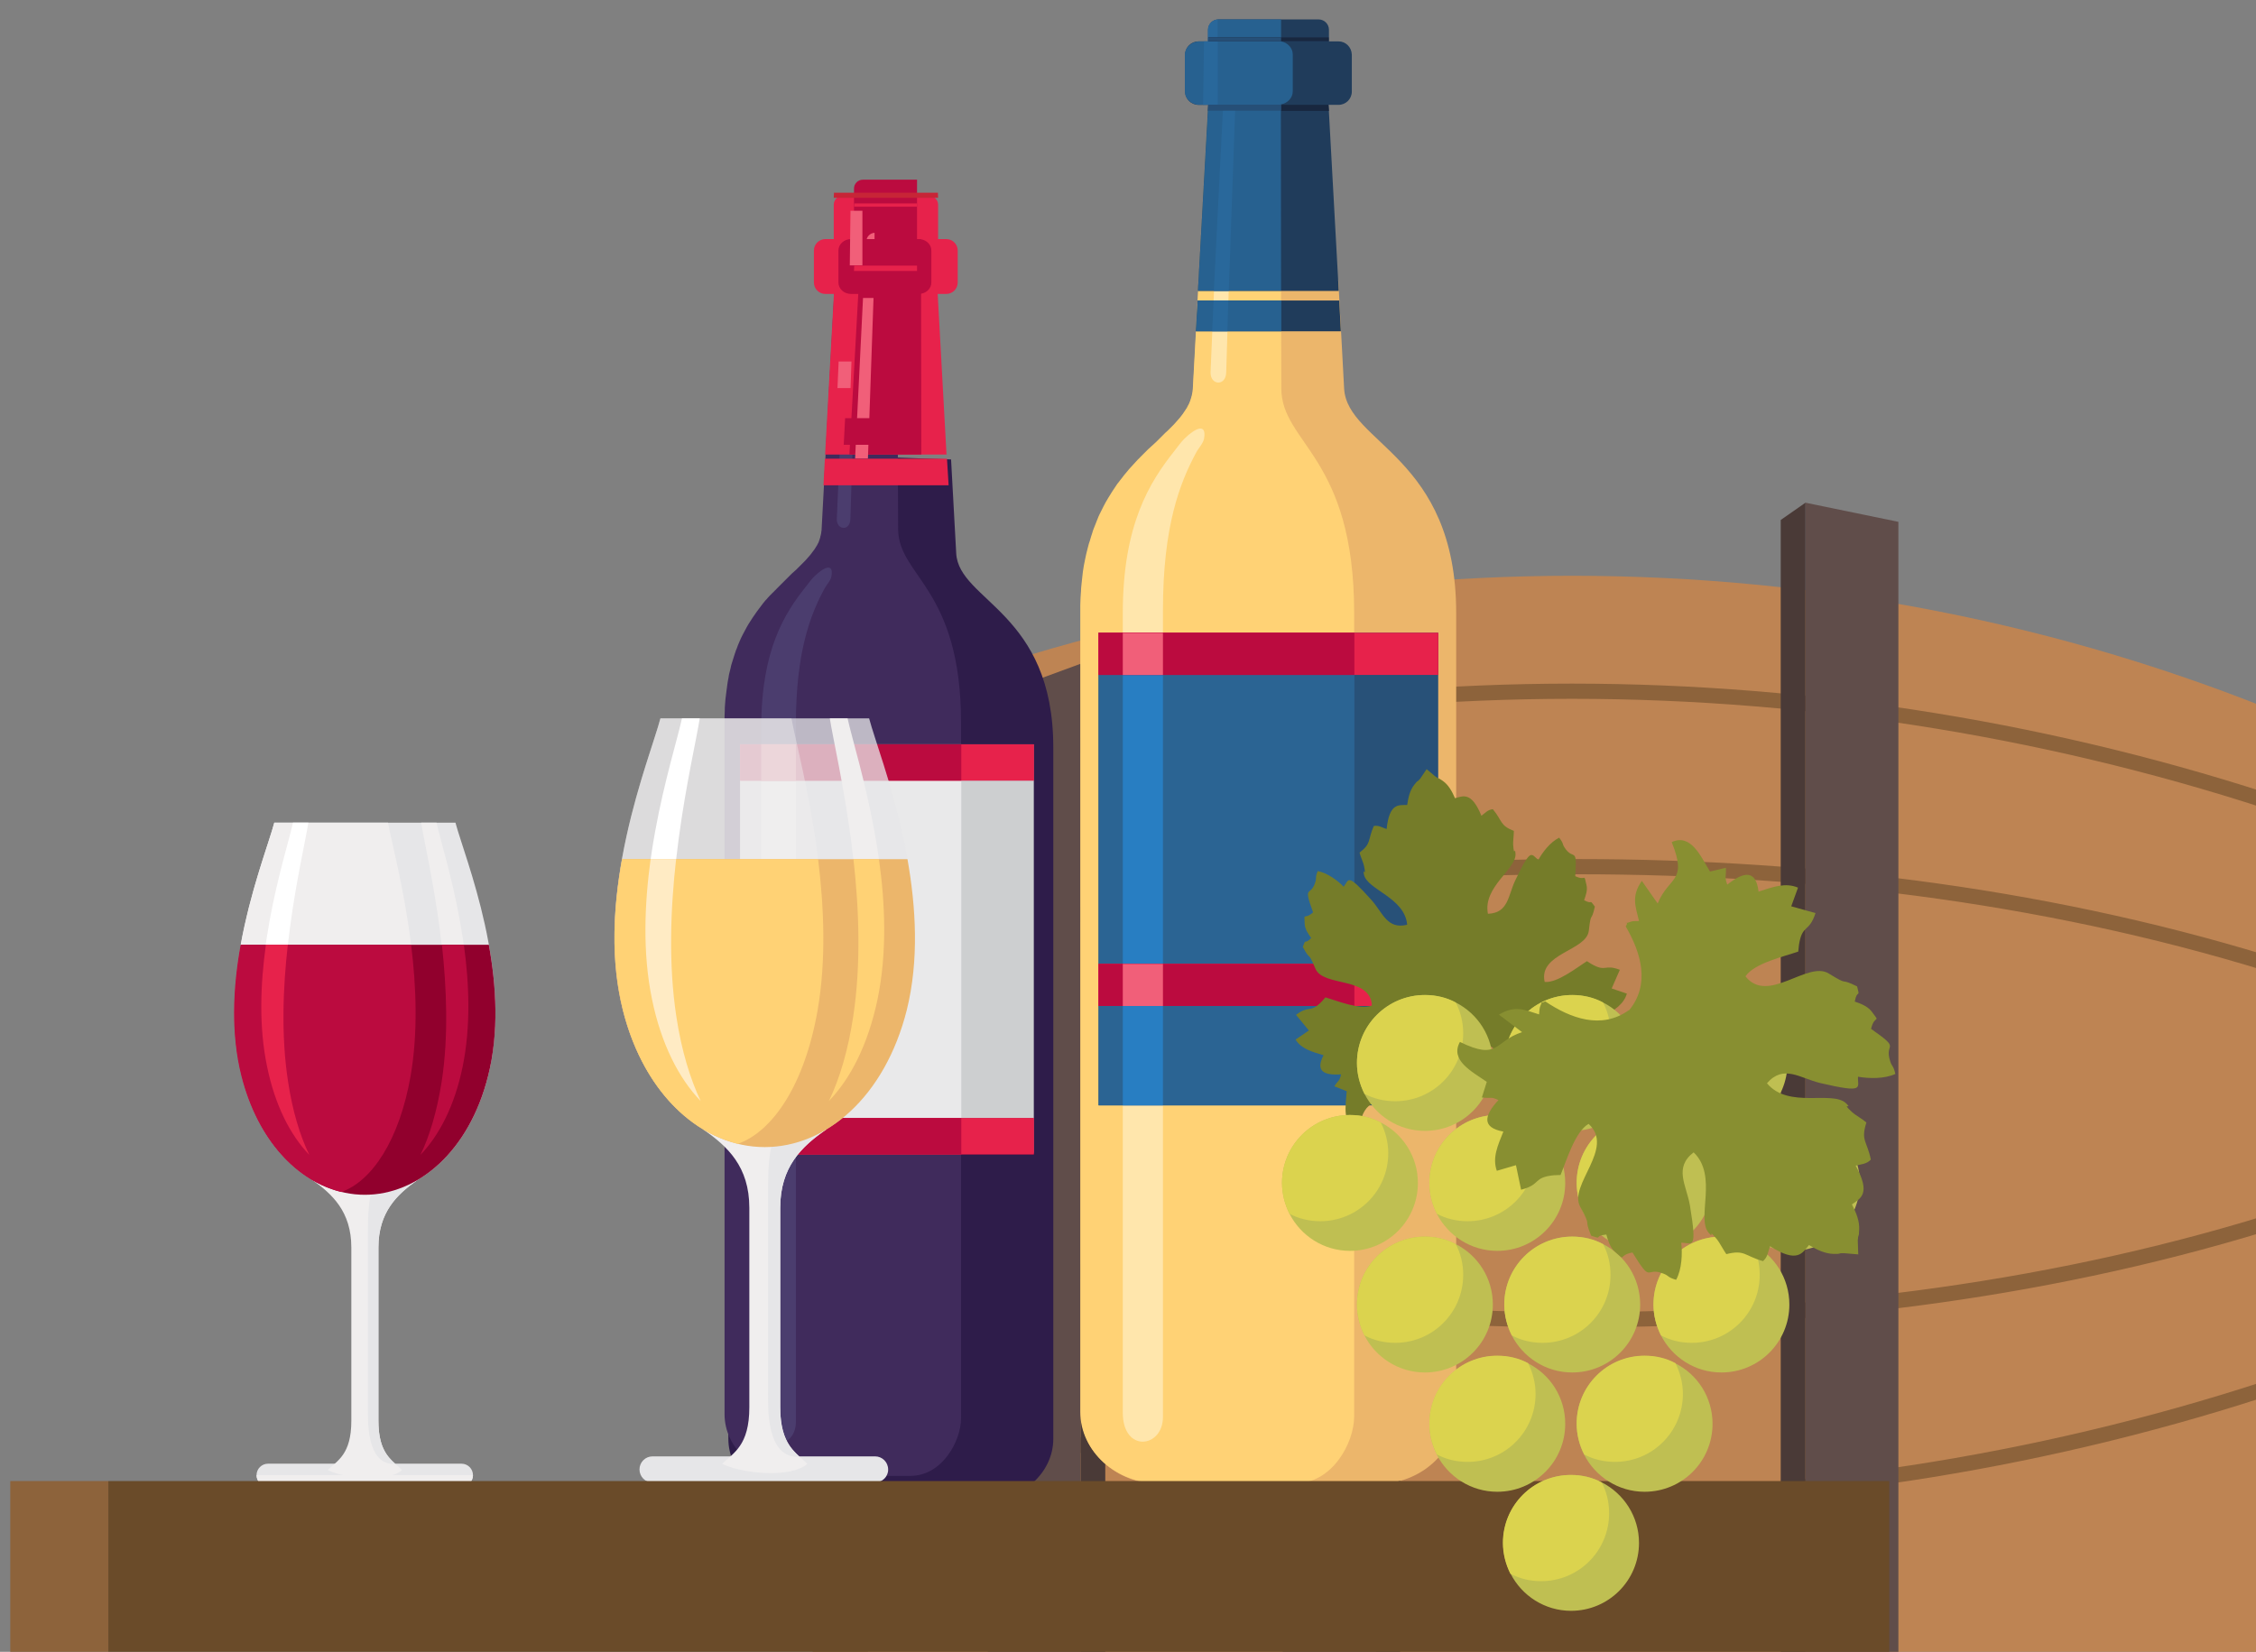<?xml version="1.0" encoding="utf-8"?>
<svg id="master-artboard" viewBox="0 0 966.265 707.614" version="1.1" xmlns="http://www.w3.org/2000/svg" x="0px" y="0px" width="966.265px" height="707.614px" enable-background="new 0 0 1400 980" xmlns:xlink="http://www.w3.org/1999/xlink"><rect x="0" y="0" width="966.265" height="707.614" fill="#808080" stroke="none"/><rect id="ee-background" x="0" y="0" width="966.265" height="707.614" style="fill: white; fill-opacity: 0; pointer-events: none;"/>
<defs>
			<path d="M -2.6 -1.3 H 1397.4 V 978.3 H -2.6 V -1.3 Z" id="XMLID_203_"/>
		</defs><clipPath id="XMLID_241_">
			<use overflow="visible" xlink:href="#XMLID_203_"/>
		</clipPath><path id="XMLID_113_" fill-rule="evenodd" clip-rule="evenodd" fill="#BE8453" d="M131.7,1018.3c104.5,0,209.1-20.1,305.9-60.2&#10;&#9;&#9;&#9;&#9;&#9;V548.7c-96.9-40.1-201.4-60.2-305.9-60.2c-104.5,0-209.1,20.1-306,60.2v409.4C-77.4,998.2,27.2,1018.3,131.7,1018.3" transform="matrix(-1.002, 0, 0, 1.002, 805.306, -242.819)"/><path id="XMLID_112_" fill-rule="evenodd" clip-rule="evenodd" fill="#8D633B" d="M437.7,591.2&#10;&#9;&#9;&#9;&#9;&#9;c-97.3-32.9-201.9-50.1-305.9-50.1c-104,0-208.7,17.2-306,50.1v-6.9c97.4-32.6,202-49.7,306-49.7c104,0,208.6,17.1,305.9,49.7&#10;&#9;&#9;&#9;&#9;&#9;V591.2z" transform="matrix(-1.002, 0, 0, 1.002, 805.306, -242.819)"/><path id="XMLID_111_" fill-rule="evenodd" clip-rule="evenodd" fill="#8D633B" d="M437.7,705.2&#10;&#9;&#9;&#9;&#9;&#9;c-97.9-32.1-203.3-45.7-308.1-45.7c-103.3,0-207.1,13.2-303.8,44.3V697c96.8-30.8,200.6-44,303.8-44&#10;&#9;&#9;&#9;&#9;&#9;c104.8,0,210.1,13.6,308.1,45.4V705.2z" transform="matrix(-1.002, 0, 0, 1.002, 805.306, -286.297)"/><path id="XMLID_110_" fill-rule="evenodd" clip-rule="evenodd" fill="#8D633B" d="M-174.2,915.1c97.3,32.8,201.9,50,306,50&#10;&#9;&#9;&#9;&#9;&#9;c104,0,208.7-17.2,305.9-50.1v6.9c-97.4,32.6-202,49.7-305.9,49.7c-104,0-208.6-17.1-306-49.7V915.1z" transform="matrix(-1, 0, 0, 1, 803.994, -326.169)"/><path id="XMLID_109_" fill-rule="evenodd" clip-rule="evenodd" fill="#8D633B" d="M-174.2,802.4&#10;&#9;&#9;&#9;&#9;&#9;c96.7,31.1,200.5,44.3,303.8,44.3c104.8,0,210.2-13.6,308.1-45.7v6.8c-98,31.8-203.3,45.4-308.1,45.4&#10;&#9;&#9;&#9;&#9;&#9;c-103.2,0-207-13.1-303.8-44V802.4z" transform="matrix(-1.002, 0, 0, 1.002, 805.306, -286.297)"/><path d="M -3.9 494.2 L 35.9 486 L 35.9 753.4 L 35.9 1020.7 L -3.9 1012.6 L -3.9 753.4 Z" id="XMLID_108_" fill-rule="evenodd" clip-rule="evenodd" fill="#604D4A" transform="matrix(-1, 0, 0, 1, 809.199, -270.651)"/><path d="M 35.9 486 L 46.5 493.4 L 46.5 753.4 L 46.5 1012.9 L 35.9 1020.3 L 35.9 753.4 Z" id="XMLID_107_" fill-rule="evenodd" clip-rule="evenodd" fill="#4A3A37" transform="matrix(-1, 0, 0, 1, 809.199, -270.651)"/><path d="M 259.8 494.2 L 220 486 L 220 753.4 L 220 1020.7 L 259.8 1012.6 L 259.8 753.4 Z" id="XMLID_106_" fill-rule="evenodd" clip-rule="evenodd" fill="#604D4A" transform="matrix(-1, 0, 0, 1, 809.199, -227.277)"/><path d="M 220 486.5 L 209.5 493.9 L 209.5 753.4 L 209.5 1013.3 L 220 1020.7 L 220 753.4 Z" id="XMLID_105_" fill-rule="evenodd" clip-rule="evenodd" fill="#4A3A37" transform="matrix(-1, 0, 0, 1, 809.199, -227.277)"/><path d="M 386.1 526.2 L 346.3 511.6 L 346.3 752.9 L 346.3 994.7 L 386.1 978.9 L 386.1 752.9 Z" id="XMLID_101_" fill-rule="evenodd" clip-rule="evenodd" fill="#604D4A" transform="matrix(-1, 0, 0, 1, 809.199, -227.277)"/><path d="M 346.3 512 L 335.8 519.5 L 335.8 752.9 L 335.8 987.3 L 346.3 994.7 L 346.3 752.9 Z" id="XMLID_100_" fill-rule="evenodd" clip-rule="evenodd" fill="#4A3A37" transform="matrix(-1, 0, 0, 1, 809.199, -227.277)"/><path id="XMLID_98_" fill-rule="evenodd" clip-rule="evenodd" fill="#8D633B" d="M449.7,534.6L449.7,534.6&#10;&#9;&#9;&#9;&#9;&#9;c-6.5,0-11.8,5.3-11.8,11.8v413.8c0,6.5,5.3,11.8,11.8,11.8c6.5,0,11.8-5.3,11.8-11.8V546.5C461.6,540,456.2,534.6,449.7,534.6" transform="matrix(-1.002, 0, 0, 1.002, 810.524, -230.645)"/><path id="XMLID_70_" fill-rule="evenodd" clip-rule="evenodd" fill="#203C5B" d="M244.4,269.7h42.9c2.4,0,4.4-2,4.4-4.4V240&#10;&#9;&#9;&#9;&#9;&#9;c0-2.4-2-4.4-4.4-4.4h-42.9c-2.4,0-4.4,2-4.4,4.4v25.3C240.1,267.8,242.1,269.7,244.4,269.7" transform="matrix(-1, 0, 0, 1, 809.199, -227.277)"/><path id="XMLID_69_" fill-rule="evenodd" clip-rule="evenodd" fill="#276190" d="M260.5,269.7h26.9c2.4,0,4.4-2,4.4-4.4V240&#10;&#9;&#9;&#9;&#9;&#9;c0-2.4-2-4.4-4.4-4.4h-26.9V269.7z" transform="matrix(-1, 0, 0, 1, 809.199, -227.277)"/><path id="XMLID_68_" fill-rule="evenodd" clip-rule="evenodd" fill="#29689B" d="M287.7,269.7c2.3-0.1,4.1-2,4.1-4.3V240&#10;&#9;&#9;&#9;&#9;&#9;c0-2.3-1.8-4.2-4.1-4.3L287.7,269.7z" transform="matrix(-1, 0, 0, 1, 809.199, -227.277)"/><path id="XMLID_67_" fill-rule="evenodd" clip-rule="evenodd" fill="#ECB66B" d="M219.3,863c-18.6,0-33.8-13.8-33.8-30.6&#10;&#9;&#9;&#9;&#9;&#9;l0-342.5c0-67.2,46.7-72.6,48-96.2l2.5-46.6l59.6-2l2.6,48.6c1.3,23.6,48,29,48,96.2v342.5c0,16.8-15.2,30.6-33.8,30.6&#10;&#9;&#9;&#9;&#9;&#9;C264.7,863,267.2,863,219.3,863" transform="matrix(-1, 0, 0, 1, 809.199, -227.277)"/><path id="XMLID_66_" fill-rule="evenodd" clip-rule="evenodd" fill="#FFD275" d="M298.3,393.7c0,0.4,0.1,0.7,0.1,1.1&#10;&#9;&#9;&#9;&#9;&#9;c0,0.4,0.1,0.7,0.2,1.1c0.1,0.4,0.1,0.7,0.2,1c0.1,0.4,0.2,0.7,0.3,1c0.1,0.3,0.2,0.7,0.3,1c0.1,0.3,0.3,0.7,0.4,1&#10;&#9;&#9;&#9;&#9;&#9;c0.1,0.3,0.3,0.7,0.5,1c0.2,0.3,0.3,0.6,0.5,1c0.2,0.3,0.4,0.6,0.6,0.9c0.2,0.3,0.4,0.6,0.6,0.9l0.6,0.9l0.7,0.9l0.7,0.9v0&#10;&#9;&#9;&#9;&#9;&#9;l0.8,0.9l0.8,0.9l0.8,0.9l0.9,0.9l0.9,0.9l0.9,0.9l1,0.9l1,1l1,1l1,1l1,1l1.1,1l1.1,1l1.1,1l1.1,1.1l1.1,1.1v0&#10;&#9;&#9;&#9;&#9;&#9;c0.4,0.4,0.7,0.7,1.1,1.1c0.4,0.4,0.7,0.8,1.1,1.1c0.4,0.4,0.7,0.8,1.1,1.2c0.4,0.4,0.7,0.8,1.1,1.2c0.4,0.4,0.7,0.8,1.1,1.2&#10;&#9;&#9;&#9;&#9;&#9;c0.4,0.4,0.7,0.8,1.1,1.3c0.4,0.4,0.7,0.9,1.1,1.3c0.4,0.4,0.7,0.9,1.1,1.4c0.4,0.5,0.7,0.9,1.1,1.4l0,0c0.4,0.5,0.7,1,1.1,1.4&#10;&#9;&#9;&#9;&#9;&#9;c0.3,0.5,0.7,1,1,1.5c0.3,0.5,0.7,1,1,1.5c0.3,0.5,0.7,1,1,1.6c0.3,0.5,0.7,1.1,1,1.6c0.3,0.5,0.6,1.1,1,1.7&#10;&#9;&#9;&#9;&#9;&#9;c0.3,0.6,0.6,1.1,0.9,1.7c0.3,0.6,0.6,1.2,0.9,1.8c0.3,0.6,0.6,1.2,0.9,1.8c0.3,0.6,0.6,1.3,0.8,1.9c0.3,0.6,0.5,1.3,0.8,2&#10;&#9;&#9;&#9;&#9;&#9;c0.3,0.7,0.5,1.3,0.8,2c0.3,0.7,0.5,1.4,0.7,2.1c0.2,0.7,0.5,1.4,0.7,2.2c0.2,0.7,0.4,1.5,0.7,2.2c0.2,0.8,0.4,1.5,0.6,2.3&#10;&#9;&#9;&#9;&#9;&#9;c0.2,0.8,0.4,1.6,0.6,2.4c0.2,0.8,0.3,1.6,0.5,2.4c0.2,0.8,0.3,1.7,0.5,2.5c0.1,0.9,0.3,1.7,0.4,2.6c0.1,0.9,0.2,1.8,0.3,2.7&#10;&#9;&#9;&#9;&#9;&#9;c0.1,0.9,0.2,1.8,0.3,2.8c0.1,0.9,0.2,1.9,0.2,2.8c0.1,1,0.1,1.9,0.2,2.9c0,1,0.1,2,0.1,3c0,1,0,2.1,0,3.1v342.5&#10;&#9;&#9;&#9;&#9;&#9;c0,16.8-15.2,30.6-33.8,30.6h-58.5c-15.6,0-25-17.3-25-28.6V489.9c0-67.2,31.1-72.5,31.2-96.2l0.4-134.6H291L298.3,393.7z" transform="matrix(-1, 0, 0, 1, 809.199, -227.277)"/><path id="XMLID_139_" fill-rule="evenodd" clip-rule="evenodd" fill="#FFE6AC" d="M280.1,259.1h5.2l5.4,127.6&#10;&#9;&#9;&#9;&#9;&#9;c0.2,5.7-6.6,6.2-6.7,0L280.1,259.1z M301.9,415.2c1.6,1.6,2.9,3.5,4.4,5.4c10.3,13,22,31.2,22,69.3v342.5&#10;&#9;&#9;&#9;&#9;&#9;c0,17.4-17.2,15.2-17.2,1.9l0-345.6c0-35.9-7.2-54.5-14.2-67.5c-1.1-2.1-3-3.9-3.4-6C292.3,408.5,297,410.4,301.9,415.2z" transform="matrix(-1, 0, 0, 1, 809.199, -227.277)"/><path d="M 193.2 498.4 H 338.7 V 700.8 H 193.2 V 498.4 Z" id="XMLID_63_" fill-rule="evenodd" clip-rule="evenodd" fill="#285178" transform="matrix(-1, 0, 0, 1, 809.199, -227.277)"/><path d="M 229.1 498.4 H 338.6 V 700.8 H 229.1 V 498.4 Z" id="XMLID_62_" fill-rule="evenodd" clip-rule="evenodd" fill="#2B6493" transform="matrix(-1, 0, 0, 1, 809.199, -227.277)"/><path id="XMLID_61_" fill-rule="evenodd" clip-rule="evenodd" fill="#203C5B" d="M235.8,351.9l5.1-92.8c31.8,0,18.3,0,50.1,0&#10;&#9;&#9;&#9;&#9;&#9;l5.1,92.8H235.8z" transform="matrix(-1, 0, 0, 1, 809.199, -227.277)"/><path d="M 240 274.8 L 240.2 272.1 L 291.7 272.1 L 291.8 274.8 Z" id="XMLID_60_" fill-rule="evenodd" clip-rule="evenodd" fill="#18273F" transform="matrix(-1, 0, 0, 1, 809.199, -227.277)"/><path id="XMLID_59_" fill-rule="evenodd" clip-rule="evenodd" fill="#203C5B" d="M235.9,245h60c3.1,0,5.7,2.5,5.7,5.7v15.8&#10;&#9;&#9;&#9;&#9;&#9;c0,3.1-2.5,5.7-5.7,5.7l-60,0c-3.1,0-5.7-2.5-5.7-5.7v-15.8C230.3,247.5,232.8,245,235.9,245" transform="matrix(-1, 0, 0, 1, 809.199, -227.277)"/><path id="XMLID_58_" fill-rule="evenodd" clip-rule="evenodd" fill="#276190" d="M291.7,272.1l4.4,79.7h-35.6l0.1-79.8&#10;&#9;&#9;&#9;&#9;&#9;c-2.9-0.5-5.1-2.8-5.1-5.6v-15.8c0-2.8,2.2-5.1,5.1-5.6V245h1.2h14.6h19c3.4,0,6.3,2.6,6.3,5.7v15.8c0,3.1-2.8,5.7-6.3,5.7&#10;&#9;&#9;&#9;&#9;&#9;L291.7,272.1z" transform="matrix(-1, 0, 0, 1, 809.199, -227.277)"/><path d="M 289.3 351.9 L 282.9 351.9 L 280.1 272.1 L 285.3 272.1 Z" id="XMLID_57_" fill-rule="evenodd" clip-rule="evenodd" fill="#29689B" transform="matrix(-1, 0, 0, 1, 809.199, -227.277)"/><path d="M 311.1 498.4 H 328.3 V 700.8 H 311.1 V 498.4 Z" id="XMLID_56_" fill-rule="evenodd" clip-rule="evenodd" fill="#287EC2" transform="matrix(-1, 0, 0, 1, 809.199, -227.277)"/><path id="XMLID_55_" fill-rule="evenodd" clip-rule="evenodd" fill="#29689B" d="M287.6,245l0,27.2c2.6,0,4,0,6.3,0l-0.4-27.2&#10;&#9;&#9;&#9;&#9;&#9;H287.6z" transform="matrix(-1, 0, 0, 1, 809.199, -227.277)"/><path id="XMLID_127_" fill-rule="evenodd" clip-rule="evenodd" fill="#264F77" d="M295.2,272.1l-0.2,0L295.2,272.1L295.2,272.1z&#10;&#9;&#9;&#9;&#9;&#9; M291.7,272.1l0.1,2.6h-31.3l0-2.6L291.7,272.1z" transform="matrix(-1, 0, 0, 1, 809.199, -227.277)"/><path d="M 240.1 243.3 H 291.7 V 244.9 H 240.1 V 243.3 Z" id="XMLID_52_" fill-rule="evenodd" clip-rule="evenodd" fill="#18273F" transform="matrix(-1, 0, 0, 1, 809.199, -227.277)"/><path d="M 260.5 243.3 H 291.7 V 244.9 H 260.5 V 243.3 Z" id="XMLID_51_" fill-rule="evenodd" clip-rule="evenodd" fill="#264F77" transform="matrix(-1, 0, 0, 1, 809.199, -227.277)"/><path d="M 234.9 369.2 L 235.6 356 L 296.2 356 L 297 369.2 Z" id="XMLID_50_" fill-rule="evenodd" clip-rule="evenodd" fill="#203C5B" transform="matrix(-1, 0, 0, 1, 809.199, -227.277)"/><path d="M 260.4 369.2 L 260.4 356 L 296.2 356 L 297 369.2 Z" id="XMLID_49_" fill-rule="evenodd" clip-rule="evenodd" fill="#276190" transform="matrix(-1, 0, 0, 1, 809.199, -227.277)"/><path d="M 283.1 356 L 289.4 356 L 290 369.2 L 283.5 369.2 Z" id="XMLID_48_" fill-rule="evenodd" clip-rule="evenodd" fill="#29689B" transform="matrix(-1, 0, 0, 1, 809.199, -227.277)"/><path d="M 193.2 498.4 H 338.7 V 516.4 H 193.2 V 498.4 Z" id="XMLID_47_" fill-rule="evenodd" clip-rule="evenodd" fill="#BB0B3F" transform="matrix(-1, 0, 0, 1, 809.199, -227.277)"/><path d="M 229.1 498.4 H 338.6 V 516.4 H 229.1 V 498.4 Z" id="XMLID_46_" fill-rule="evenodd" clip-rule="evenodd" fill="#BB0B3F" transform="matrix(-1, 0, 0, 1, 809.199, -227.277)"/><path d="M 311.1 498.4 H 328.3 V 516.4 H 311.1 V 498.4 Z" id="XMLID_45_" fill-rule="evenodd" clip-rule="evenodd" fill="#BB0B3F" transform="matrix(-1, 0, 0, 1, 809.199, -227.277)"/><path d="M 193.2 498.4 H 338.7 V 516.4 H 193.2 V 498.4 Z" id="XMLID_44_" fill-rule="evenodd" clip-rule="evenodd" fill="#E7224B" transform="matrix(-1, 0, 0, 1, 809.199, -227.277)"/><path d="M 229.1 498.4 H 338.6 V 516.4 H 229.1 V 498.4 Z" id="XMLID_43_" fill-rule="evenodd" clip-rule="evenodd" fill="#BB0B3F" transform="matrix(-1, 0, 0, 1, 809.199, -227.277)"/><path d="M 311.1 498.4 H 328.3 V 516.4 H 311.1 V 498.4 Z" id="XMLID_42_" fill-rule="evenodd" clip-rule="evenodd" fill="#F15F79" transform="matrix(-1, 0, 0, 1, 809.199, -227.277)"/><path d="M 193.2 683.6 H 338.7 V 701.6 H 193.2 V 683.6 Z" id="XMLID_41_" fill-rule="evenodd" clip-rule="evenodd" fill="#BB0B3F" transform="matrix(-1, 0, 0, 1, 809.199, -270.651)"/><path d="M 229.1 683.6 H 338.6 V 701.6 H 229.1 V 683.6 Z" id="XMLID_40_" fill-rule="evenodd" clip-rule="evenodd" fill="#BB0B3F" transform="matrix(-1, 0, 0, 1, 809.199, -270.651)"/><path d="M 311.1 683.6 H 328.3 V 701.6 H 311.1 V 683.6 Z" id="XMLID_39_" fill-rule="evenodd" clip-rule="evenodd" fill="#BB0B3F" transform="matrix(-1, 0, 0, 1, 809.199, -270.651)"/><path d="M 193.2 683.6 H 338.7 V 701.6 H 193.2 V 683.6 Z" id="XMLID_38_" fill-rule="evenodd" clip-rule="evenodd" fill="#E7224B" transform="matrix(-1, 0, 0, 1, 809.199, -270.651)"/><path d="M 229.1 683.6 H 338.6 V 701.6 H 229.1 V 683.6 Z" id="XMLID_37_" fill-rule="evenodd" clip-rule="evenodd" fill="#BB0B3F" transform="matrix(-1, 0, 0, 1, 809.199, -270.651)"/><path d="M 311.1 683.6 H 328.3 V 701.6 H 311.1 V 683.6 Z" id="XMLID_36_" fill-rule="evenodd" clip-rule="evenodd" fill="#F15F79" transform="matrix(-1, 0, 0, 1, 809.199, -270.651)"/><path id="XMLID_35_" fill-rule="evenodd" clip-rule="evenodd" fill="#E7224B" d="M411.2,351.1h37.1c2.1,0,3.8-1.7,3.8-3.8v-21.9&#10;&#9;&#9;&#9;&#9;&#9;c0-2.1-1.7-3.8-3.8-3.8h-37.1c-2.1,0-3.8,1.7-3.8,3.8v21.9C407.5,349.4,409.1,351.1,411.2,351.1" transform="matrix(-1, 0, 0, 1, 809.199, -237.687)"/><path id="XMLID_34_" fill-rule="evenodd" clip-rule="evenodd" fill="#BB0B3F" d="M425.1,351.1h23.2c2.1,0,3.8-1.7,3.8-3.8v-21.9&#10;&#9;&#9;&#9;&#9;&#9;c0-2.1-1.7-3.8-3.8-3.8h-23.2V351.1z" transform="matrix(-1, 0, 0, 1, 817.874, -244.627)"/><path id="XMLID_33_" fill-rule="evenodd" clip-rule="evenodd" fill="#F15F79" d="M448.5,351.1c2-0.1,3.5-1.8,3.5-3.7v-21.9&#10;&#9;&#9;&#9;&#9;&#9;c0-2-1.6-3.6-3.5-3.7L448.5,351.1z" transform="matrix(-1, 0, 0, 1, 823.078, -222.072)"/><path id="XMLID_32_" fill-rule="evenodd" clip-rule="evenodd" fill="#2E1C4A" d="M389.5,863c-16,0-29.1-11.9-29.1-26.4l0-295.5&#10;&#9;&#9;&#9;&#9;&#9;c0-58,40.3-62.6,41.5-83l2.2-40.2l51.4-1.7l2.3,41.9c1.1,20.4,41.5,25.1,41.5,83v295.5c0,14.5-13.1,26.4-29.1,26.4&#10;&#9;&#9;&#9;&#9;&#9;C428.6,863,430.8,863,389.5,863" transform="matrix(-1.002, 0, 0, 1.002, 812.259, -221.928)"/><path id="XMLID_31_" fill-rule="evenodd" clip-rule="evenodd" fill="#402B5C" d="M457.7,458.1c0,0.3,0,0.6,0.1,0.9&#10;&#9;&#9;&#9;&#9;&#9;c0,0.3,0.1,0.6,0.1,0.9c0.1,0.3,0.1,0.6,0.2,0.9c0.1,0.3,0.2,0.6,0.2,0.9c0.1,0.3,0.2,0.6,0.3,0.9c0.1,0.3,0.2,0.6,0.3,0.9&#10;&#9;&#9;&#9;&#9;&#9;c0.1,0.3,0.2,0.6,0.4,0.8c0.1,0.3,0.3,0.6,0.4,0.8c0.2,0.3,0.3,0.5,0.5,0.8c0.2,0.3,0.3,0.5,0.5,0.8l0.6,0.8l0.6,0.8l0.6,0.8v0&#10;&#9;&#9;&#9;&#9;&#9;l0.7,0.8l0.7,0.8l0.7,0.8l0.8,0.8l0.8,0.8l0.8,0.8l0.8,0.8l0.8,0.8l0.9,0.8l0.9,0.8l0.9,0.9l0.9,0.9l0.9,0.9l0.9,0.9l0.9,0.9&#10;&#9;&#9;&#9;&#9;&#9;l0.9,0.9v0c0.3,0.3,0.6,0.6,1,1c0.3,0.3,0.6,0.7,1,1c0.3,0.3,0.6,0.7,1,1c0.3,0.3,0.6,0.7,1,1c0.3,0.3,0.6,0.7,1,1.1&#10;&#9;&#9;&#9;&#9;&#9;c0.3,0.4,0.6,0.7,1,1.1c0.3,0.4,0.6,0.8,0.9,1.1c0.3,0.4,0.6,0.8,0.9,1.2c0.3,0.4,0.6,0.8,0.9,1.2l0,0c0.3,0.4,0.6,0.8,0.9,1.2&#10;&#9;&#9;&#9;&#9;&#9;c0.3,0.4,0.6,0.8,0.9,1.3c0.3,0.4,0.6,0.9,0.9,1.3c0.3,0.4,0.6,0.9,0.9,1.4c0.3,0.5,0.6,0.9,0.9,1.4c0.3,0.5,0.6,1,0.8,1.4&#10;&#9;&#9;&#9;&#9;&#9;c0.3,0.5,0.5,1,0.8,1.5c0.3,0.5,0.5,1,0.8,1.5c0.3,0.5,0.5,1.1,0.8,1.6c0.2,0.5,0.5,1.1,0.7,1.6c0.2,0.6,0.5,1.1,0.7,1.7&#10;&#9;&#9;&#9;&#9;&#9;c0.2,0.6,0.4,1.2,0.7,1.8c0.2,0.6,0.4,1.2,0.6,1.8c0.2,0.6,0.4,1.2,0.6,1.9c0.2,0.6,0.4,1.3,0.6,1.9c0.2,0.7,0.4,1.3,0.5,2&#10;&#9;&#9;&#9;&#9;&#9;c0.2,0.7,0.3,1.4,0.5,2c0.2,0.7,0.3,1.4,0.4,2.1c0.1,0.7,0.3,1.4,0.4,2.2c0.1,0.7,0.2,1.5,0.3,2.2c0.1,0.8,0.2,1.5,0.3,2.3&#10;&#9;&#9;&#9;&#9;&#9;c0.1,0.8,0.2,1.6,0.3,2.4c0.1,0.8,0.1,1.6,0.2,2.5c0.1,0.8,0.1,1.7,0.1,2.5c0,0.9,0.1,1.7,0.1,2.6c0,0.9,0,1.8,0,2.7v295.5&#10;&#9;&#9;&#9;&#9;&#9;c0,14.5-13.1,26.4-29.1,26.4h-50.4c-13.5,0-21.6-14.9-21.6-24.7V541.1c0-58,26.8-62.6,26.9-83l0.4-116.2h26.1L457.7,458.1z" transform="matrix(-1.002, 0, 0, 1.002, 810.524, -232.384)"/><path id="XMLID_102_" fill-rule="evenodd" clip-rule="evenodd" fill="#4B3D6E" d="M442,341.9h4.5l4.7,110.1&#10;&#9;&#9;&#9;&#9;&#9;c0.2,4.9-5.7,5.4-5.8,0L442,341.9z M460.8,476.6c1.4,1.4,2.5,3,3.8,4.6c8.9,11.2,18.9,26.9,18.9,59.8v295.5&#10;&#9;&#9;&#9;&#9;&#9;c0,15-14.8,13.1-14.8,1.6l0-298.2c0-31-6.2-47-12.3-58.2c-1-1.8-2.6-3.3-2.9-5.2C452.5,470.8,456.6,472.5,460.8,476.6z" transform="matrix(-1.002, 0, 0, 1.002, 810.524, -230.645)"/><path d="M 367 548.4 H 492.5 V 723 H 367 V 548.4 Z" id="XMLID_28_" fill-rule="evenodd" clip-rule="evenodd" fill="#CDCFD0" transform="matrix(-1.002, 0, 0, 1.002, 810.524, -230.645)"/><path d="M 398 548.4 H 492.5 V 723 H 398 V 548.4 Z" id="XMLID_27_" fill-rule="evenodd" clip-rule="evenodd" fill="#E9E9EA" transform="matrix(-1.002, 0, 0, 1.002, 810.524, -230.645)"/><path id="XMLID_26_" fill-rule="evenodd" clip-rule="evenodd" fill="#E7224B" d="M403.8,422l4.4-80.1c27.4,0,15.8,0,43.2,0&#10;&#9;&#9;&#9;&#9;&#9;l4.4,80.1H403.8z" transform="matrix(-1, 0, 0, 1, 809.199, -227.277)"/><path d="M 407.4 355.4 L 407.5 353.2 L 452 353.2 L 452.1 355.4 Z" id="XMLID_25_" fill-rule="evenodd" clip-rule="evenodd" fill="#C72537" transform="matrix(-1, 0, 0, 1, 809.199, -270.651)"/><path id="XMLID_24_" fill-rule="evenodd" clip-rule="evenodd" fill="#E7224B" d="M403.9,329.7h51.8c2.7,0,4.9,2.2,4.9,4.9v13.7&#10;&#9;&#9;&#9;&#9;&#9;c0,2.7-2.2,4.9-4.9,4.9l-51.8,0c-2.7,0-4.9-2.2-4.9-4.9v-13.7C399,331.9,401.2,329.7,403.9,329.7" transform="matrix(-1, 0, 0, 1, 809.199, -227.277)"/><path id="XMLID_23_" fill-rule="evenodd" clip-rule="evenodd" fill="#BB0B3F" d="M452,353.2l3.8,68.8H425l0.1-68.9&#10;&#9;&#9;&#9;&#9;&#9;c-2.5-0.4-4.4-2.4-4.4-4.8v-13.7c0-2.4,1.9-4.4,4.4-4.8v-0.1h1h12.6h16.4c3,0,5.4,2.2,5.4,4.9v13.7c0,2.7-2.4,4.9-5.4,4.9&#10;&#9;&#9;&#9;&#9;&#9;L452,353.2z" transform="matrix(-1, 0, 0, 1, 819.608, -227.277)"/><path d="M 449.9 422 L 444.4 422 L 442 353.2 L 446.5 353.2 Z" id="XMLID_22_" fill-rule="evenodd" clip-rule="evenodd" fill="#F15F79" transform="matrix(-1, 0, 0, 1, 816.139, -225.542)"/><path d="M 468.7 548.4 H 483.5 V 723 H 468.7 V 548.4 Z" id="XMLID_21_" fill-rule="evenodd" clip-rule="evenodd" fill="#FFFFFF" transform="matrix(-1.002, 0, 0, 1.002, 810.524, -230.645)"/><path id="XMLID_20_" fill-rule="evenodd" clip-rule="evenodd" fill="#F15F79" d="M448.5,329.7l0,23.4c2.2,0,3.4,0,5.4,0&#10;&#9;&#9;&#9;&#9;&#9;l-0.3-23.4H448.5z" transform="matrix(-1, 0, 0, 1, 817.874, -239.422)"/><path id="XMLID_90_" fill-rule="evenodd" clip-rule="evenodd" fill="#E7224B" d="M455,353.2h-0.2H455z M452,353.2l0.1,2.3h-27&#10;&#9;&#9;&#9;&#9;&#9;l0-2.3L452,353.2z" transform="matrix(-1, 0, 0, 1, 817.874, -239.422)"/><path d="M 425.1 328.3 H 452 V 329.7 H 425.1 V 328.3 Z" id="XMLID_16_" fill-rule="evenodd" clip-rule="evenodd" fill="#E7224B" transform="matrix(-1, 0, 0, 1, 817.874, -241.157)"/><path d="M 402.9 436.9 L 403.6 425.5 L 455.9 425.5 L 456.5 436.9 Z" id="XMLID_15_" fill-rule="evenodd" clip-rule="evenodd" fill="#E7224B" transform="matrix(-1, 0, 0, 1, 809.199, -229.012)"/><path d="M 424.9 436.9 L 425 425.5 L 455.9 425.5 L 456.5 436.9 Z" id="XMLID_14_" fill-rule="evenodd" clip-rule="evenodd" fill="#BB0B3F" transform="matrix(-1, 0, 0, 1, 817.874, -246.361)"/><path d="M 444.5 425.5 L 450 425.5 L 450.5 436.9 L 444.9 436.9 Z" id="XMLID_13_" fill-rule="evenodd" clip-rule="evenodd" fill="#F15F79" transform="matrix(-1, 0, 0, 1, 809.199, -270.651)"/><path d="M 367 548.4 H 492.5 V 563.9 H 367 V 548.4 Z" id="XMLID_12_" fill-rule="evenodd" clip-rule="evenodd" fill="#BB0B3F" transform="matrix(-1.002, 0, 0, 1.002, 810.524, -230.645)"/><path d="M 398 548.4 H 492.5 V 563.9 H 398 V 548.4 Z" id="XMLID_11_" fill-rule="evenodd" clip-rule="evenodd" fill="#BB0B3F" transform="matrix(-1.002, 0, 0, 1.002, 810.524, -230.645)"/><path d="M 468.7 548.4 H 483.5 V 563.9 H 468.7 V 548.4 Z" id="XMLID_10_" fill-rule="evenodd" clip-rule="evenodd" fill="#BB0B3F" transform="matrix(-1.002, 0, 0, 1.002, 810.524, -230.645)"/><path d="M 367 548.4 H 492.5 V 563.9 H 367 V 548.4 Z" id="XMLID_9_" fill-rule="evenodd" clip-rule="evenodd" fill="#E7224B" transform="matrix(-1.002, 0, 0, 1.002, 810.524, -230.645)"/><path d="M 398 548.4 H 492.5 V 563.9 H 398 V 548.4 Z" id="XMLID_8_" fill-rule="evenodd" clip-rule="evenodd" fill="#BB0B3F" transform="matrix(-1.002, 0, 0, 1.002, 810.524, -230.645)"/><path d="M 468.7 548.4 H 483.5 V 563.9 H 468.7 V 548.4 Z" id="XMLID_7_" fill-rule="evenodd" clip-rule="evenodd" fill="#F15F79" transform="matrix(-1.002, 0, 0, 1.002, 810.524, -230.645)"/><path d="M 367 708.2 H 492.5 V 723.7 H 367 V 708.2 Z" id="XMLID_6_" fill-rule="evenodd" clip-rule="evenodd" fill="#BB0B3F" transform="matrix(-1.002, 0, 0, 1.002, 810.524, -230.645)"/><path d="M 398 708.2 H 492.5 V 723.7 H 398 V 708.2 Z" id="XMLID_5_" fill-rule="evenodd" clip-rule="evenodd" fill="#BB0B3F" transform="matrix(-1.002, 0, 0, 1.002, 810.524, -230.645)"/><path d="M 468.7 708.2 H 483.5 V 723.7 H 468.7 V 708.2 Z" id="XMLID_4_" fill-rule="evenodd" clip-rule="evenodd" fill="#BB0B3F" transform="matrix(-1.002, 0, 0, 1.002, 810.524, -230.645)"/><path d="M 367 708.2 H 492.5 V 723.7 H 367 V 708.2 Z" id="XMLID_3_" fill-rule="evenodd" clip-rule="evenodd" fill="#E7224B" transform="matrix(-1.002, 0, 0, 1.002, 810.524, -230.645)"/><path d="M 398 708.2 H 492.5 V 723.7 H 398 V 708.2 Z" id="XMLID_2_" fill-rule="evenodd" clip-rule="evenodd" fill="#BB0B3F" transform="matrix(-1.002, 0, 0, 1.002, 810.524, -230.645)"/><path d="M 468.7 708.2 H 483.5 V 723.7 H 468.7 V 708.2 Z" id="XMLID_1_" fill-rule="evenodd" clip-rule="evenodd" fill="#F15F79" transform="matrix(-1.002, 0, 0, 1.002, 810.524, -230.645)"/><path id="XMLID_97_" fill-rule="evenodd" clip-rule="evenodd" fill="#E6E6E8" d="M434.4,864.1h95.3c3.1,0,5.6-2.5,5.6-5.6&#10;&#9;&#9;&#9;&#9;&#9;c0-3.1-2.5-5.6-5.6-5.6h-95.3c-3.1,0-5.6,2.5-5.6,5.6C428.7,861.5,431.3,864.1,434.4,864.1" transform="matrix(-1, 0, 0, 1, 809.199, -229.012)"/><path id="XMLID_96_" fill-rule="evenodd" clip-rule="evenodd" fill="#F0EEEE" d="M500.2,856c-4.8-4.7-11.6-7.7-11.6-24.2l0-85.2&#10;&#9;&#9;&#9;&#9;&#9;c0-17.7,9.4-26.4,19.7-33.5h-52.6c10.3,7.1,19.7,15.8,19.7,33.5l0,85.2c0,16.5-6.9,19.5-11.6,24.2&#10;&#9;&#9;&#9;&#9;&#9;C470.7,862.3,491.9,860.2,500.2,856" transform="matrix(-1.002, 0, 0, 1.002, 810.524, -230.645)"/><path id="XMLID_95_" fill-rule="evenodd" clip-rule="evenodd" fill="#E6E6E8" d="M456.6,713.6c9.9,7,18.8,15.7,18.8,32.9l0,85.2&#10;&#9;&#9;&#9;&#9;&#9;c0,13-4.2,17.6-8.3,21.3c14.5,0.9,13.5-21.4,13.5-28.3v-85.2c0-7.9,0-22.1-5.1-26.5C471.3,709.4,462.8,715,456.6,713.6" transform="matrix(-1.002, 0, 0, 1.002, 810.524, -230.645)"/><path id="XMLID_93_" opacity="0.75" fill-rule="evenodd" clip-rule="evenodd" fill="#E6E6E8" d="M526.6,537.3h-89.2&#10;&#9;&#9;&#9;&#9;&#9;c-4.6,17.4-28.6,74.8-16.1,124.6c9.3,37.3,34.6,58.6,60.7,58.6c26.1,0,51.3-21.3,60.7-58.6C555.2,612.1,531.2,554.7,526.6,537.3&#10;&#9;&#9;&#9;&#9;&#9;" transform="matrix(-1.002, 0, 0, 1.002, 810.524, -230.645)"/><path id="XMLID_92_" fill-rule="evenodd" clip-rule="evenodd" fill="#F0EEEE" d="M454.2,537.3h-7.6c-3.6,16.7-22.7,72-12.8,120&#10;&#9;&#9;&#9;&#9;&#9;c4,19.2,11.5,33.9,20.8,43.5c-4.6-9.5-8.2-21.6-10.4-36.1C436.4,613.8,451.4,555.1,454.2,537.3" transform="matrix(-1.002, 0, 0, 1.002, 810.524, -230.645)"/><path id="XMLID_91_" fill-rule="evenodd" clip-rule="evenodd" fill="#ECB66B" d="M421,597.5c-3.6,20.4-5,43.1,0.3,64.5&#10;&#9;&#9;&#9;&#9;&#9;c9.4,37.3,34.6,58.6,60.7,58.6c26.1,0,51.3-21.3,60.7-58.6c5.4-21.4,4-44.1,0.3-64.5H421z" transform="matrix(-1.002, 0, 0, 1.002, 810.524, -230.645)"/><path id="XMLID_89_" opacity="0.42" fill-rule="evenodd" clip-rule="evenodd" fill="#F0EEEE" d="M526.6,537.3h-56&#10;&#9;&#9;&#9;&#9;&#9;c-1.8,9.9-8,32.9-11.4,60.1H543c0,0.2,0.1,0.3,0.1,0.5C538.3,570.6,529.2,547.3,526.6,537.3" transform="matrix(-1.002, 0, 0, 1.002, 810.524, -230.645)"/><path id="XMLID_88_" fill-rule="evenodd" clip-rule="evenodd" fill="#FFFFFF" d="M517.4,537.3h-7.6c2.8,17.8,17.8,76.5,10,127.5&#10;&#9;&#9;&#9;&#9;&#9;c-2.2,14.5-5.9,26.6-10.4,36.1c9.3-9.6,16.9-24.4,20.8-43.5C540.1,609.4,521,554.1,517.4,537.3" transform="matrix(-1.002, 0, 0, 1.002, 810.524, -230.645)"/><path id="XMLID_87_" fill-rule="evenodd" clip-rule="evenodd" fill="#FFD275" d="M459.2,597.5c-2.5,20.4-3.5,43.1,0.2,64.5&#10;&#9;&#9;&#9;&#9;&#9;c5.5,31.7,19.1,51.9,34.1,57.2c21.7-5.3,41.2-25.4,49.1-57.2c2.5-10.1,3.6-20.6,3.6-30.9c0-11.5-1.3-22.9-3.2-33.6H459.2z" transform="matrix(-1.002, 0, 0, 1.002, 810.524, -230.645)"/><path id="XMLID_86_" fill-rule="evenodd" clip-rule="evenodd" fill="#FFD275" d="M433.2,597.5c-2.7,19.1-3.5,40.1,0.6,59.9&#10;&#9;&#9;&#9;&#9;&#9;c4,19.2,11.5,33.9,20.8,43.5c-4.6-9.5-8.2-21.6-10.4-36.1c-3.4-22.3-2.5-46.1-0.1-67.3H433.2z" transform="matrix(-1.002, 0, 0, 1.002, 810.524, -230.645)"/><path id="XMLID_85_" fill-rule="evenodd" clip-rule="evenodd" fill="#FFEBC4" d="M519.9,597.5c2.4,21.2,3.3,45-0.1,67.3&#10;&#9;&#9;&#9;&#9;&#9;c-2.2,14.5-5.9,26.6-10.4,36.1c9.3-9.6,16.9-24.4,20.8-43.5c4.1-19.8,3.2-40.8,0.6-59.9H519.9z" transform="matrix(-1.002, 0, 0, 1.002, 810.524, -230.645)"/><path id="XMLID_84_" fill-rule="evenodd" clip-rule="evenodd" fill="#E6E6E8" d="M590.7,864.1h82.9c2.7,0,4.9-2.2,4.9-4.9&#10;&#9;&#9;&#9;&#9;&#9;c0-2.7-2.2-4.9-4.9-4.9h-82.9c-2.7,0-4.9,2.2-4.9,4.9C585.8,861.9,588,864.1,590.7,864.1" transform="matrix(-1, 0, 0, 1, 788.379, -227.277)"/><path id="XMLID_83_" fill-rule="evenodd" clip-rule="evenodd" fill="#F0EEEE" d="M648,857c-4.2-4.1-10.1-6.7-10.1-21.1l0-74.2&#10;&#9;&#9;&#9;&#9;&#9;c0-15.4,8.2-23,17.1-29.2h-45.8c8.9,6.2,17.1,13.8,17.1,29.2l0,74.2c0,14.4-6,17-10.1,21.1C622.3,862.6,640.8,860.7,648,857" transform="matrix(-1, 0, 0, 1, 788.379, -227.277)"/><path id="XMLID_82_" fill-rule="evenodd" clip-rule="evenodd" fill="#E6E6E8" d="M610,733.1c8.6,6.1,16.3,13.7,16.3,28.6l0,74.2&#10;&#9;&#9;&#9;&#9;&#9;c0,11.3-3.7,15.3-7.3,18.5c12.6,0.8,11.8-18.7,11.8-24.6v-74.2c0-6.8,0-19.2-4.4-23.1C622.8,729.4,615.4,734.4,610,733.1" transform="matrix(-1, 0, 0, 1, 788.379, -227.277)"/><path id="XMLID_81_" fill-rule="evenodd" clip-rule="evenodd" fill="#F0EEEE" d="M590.7,864.1h82.9c2.7,0,4.9-2.2,4.9-4.9h-92.7&#10;&#9;&#9;&#9;&#9;&#9;C585.8,861.9,588,864.1,590.7,864.1" transform="matrix(-1, 0, 0, 1, 788.379, -227.277)"/><path id="XMLID_80_" fill-rule="evenodd" clip-rule="evenodd" fill="#E6E6E8" d="M670.9,579.7h-77.6c-4,15.1-24.9,65.1-14,108.4&#10;&#9;&#9;&#9;&#9;&#9;c8.1,32.5,30.1,51,52.8,51c22.7,0,44.7-18.5,52.8-51C695.8,644.8,674.9,594.8,670.9,579.7" transform="matrix(-1, 0, 0, 1, 788.379, -227.277)"/><path id="XMLID_79_" fill-rule="evenodd" clip-rule="evenodd" fill="#F0EEEE" d="M608,579.7h-6.6&#10;&#9;&#9;&#9;&#9;&#9;c-3.2,14.6-19.8,62.7-11.1,104.5c3.4,16.7,10,29.5,18.1,37.9c-4-8.2-7.1-18.8-9.1-31.4C592.5,646.3,605.5,595.2,608,579.7" transform="matrix(-1, 0, 0, 1, 788.379, -227.277)"/><path id="XMLID_78_" fill-rule="evenodd" clip-rule="evenodd" fill="#91002D" d="M579,632c-3.2,17.7-4.4,37.5,0.3,56.1&#10;&#9;&#9;&#9;&#9;&#9;c8.1,32.5,30.1,51,52.8,51c22.7,0,44.7-18.5,52.8-51c4.7-18.6,3.5-38.4,0.3-56.1H579z" transform="matrix(-1, 0, 0, 1, 788.379, -227.277)"/><path id="XMLID_77_" fill-rule="evenodd" clip-rule="evenodd" fill="#F0EEEE" d="M670.9,579.7h-48.7c-1.6,8.6-7,28.7-9.9,52.3&#10;&#9;&#9;&#9;&#9;&#9;h73c0,0.2,0.1,0.3,0.1,0.5C681.1,608.6,673.2,588.4,670.9,579.7" transform="matrix(-1, 0, 0, 1, 788.379, -227.277)"/><path id="XMLID_76_" fill-rule="evenodd" clip-rule="evenodd" fill="#FFFFFF" d="M662.9,579.7h-6.6&#10;&#9;&#9;&#9;&#9;&#9;c2.5,15.5,15.5,66.6,8.7,110.9c-1.9,12.6-5.1,23.2-9.1,31.4c8.1-8.4,14.7-21.2,18.1-37.9C682.7,642.4,666.1,594.3,662.9,579.7" transform="matrix(-1, 0, 0, 1, 788.379, -227.277)"/><path id="XMLID_75_" fill-rule="evenodd" clip-rule="evenodd" fill="#BB0B3F" d="M612.3,632c-2.2,17.7-3,37.5,0.2,56.1&#10;&#9;&#9;&#9;&#9;&#9;c4.8,27.6,16.6,45.2,29.7,49.8c18.9-4.6,35.8-22.1,42.8-49.8c2.2-8.8,3.1-17.9,3.1-26.9c0-10-1.1-19.9-2.8-29.2H612.3z" transform="matrix(-1, 0, 0, 1, 788.379, -227.277)"/><path id="XMLID_74_" fill-rule="evenodd" clip-rule="evenodd" fill="#BB0B3F" d="M589.7,632c-2.3,16.6-3,34.9,0.5,52.1&#10;&#9;&#9;&#9;&#9;&#9;c3.4,16.7,10,29.5,18.1,37.9c-4-8.2-7.1-18.8-9.1-31.4c-3-19.4-2.1-40.1-0.1-58.6H589.7z" transform="matrix(-1, 0, 0, 1, 788.379, -227.277)"/><path id="XMLID_73_" fill-rule="evenodd" clip-rule="evenodd" fill="#E7224B" d="M665.1,632c2.1,18.4,2.9,39.2-0.1,58.6&#10;&#9;&#9;&#9;&#9;&#9;c-1.9,12.6-5.1,23.2-9.1,31.4c8.1-8.4,14.7-21.2,18.1-37.9c3.6-17.2,2.8-35.5,0.5-52.1H665.1z" transform="matrix(-1, 0, 0, 1, 788.379, -227.277)"/><path d="M 762.8 905.1 H 804.8 V 979.6 H 762.8 V 905.1 Z" id="XMLID_116_" fill-rule="evenodd" clip-rule="evenodd" fill="#8D633B" transform="matrix(-1, 0, 0, 1, 809.199, -270.651)"/><path d="M 0 905.1 H 762.8 V 979.6 H 0 V 905.1 Z" id="XMLID_118_" fill-rule="evenodd" clip-rule="evenodd" fill="#6A4B29" transform="matrix(-1, 0, 0, 1, 809.199, -270.651)"/><path id="XMLID_211_" fill-rule="evenodd" clip-rule="evenodd" fill="#757C29" d="M182,715.4c0.1,0,0.1,0,0.2,0&#10;&#9;&#9;&#9;c11,3.1,14.7,13.8,15.7,24.5c2.9,1.1-1.8,1.4,2.6,0.2c0.3-0.1,2.1-1.3,2.2-1.4c2,5,2.8,8.6,8.8,10.8l-0.3-10&#10;&#9;&#9;&#9;c8.5,5.6,12.8-0.1,16.2,14.6c7.2-1.3,5.4-9.7,5-16l5.3-2.1c-1.9-2.9-2.2-2.1-2.9-5.1c7.4,0.5,11.1-1.4,7.5-8.2&#10;&#9;&#9;&#9;c5-1.5,9.5-2.7,12-6.7l-5.7-3.9l5.5-6.7c-5.8-4.4-5.9-0.4-11.1-5.8l-1.5-1.7c-5,1.5-14.9,5.5-19.9,3.5&#10;&#9;&#9;&#9;c0.7-12.6,20.9-7.8,24.2-15.8c3.5-8.3,1.9-2.7,5.4-9.3c-1.6-4.3-0.3-0.5-3.6-3.8c1.1-1.6,2.7-3.7,2.8-6.1c0.2-5.5,0.5-1.3-3.6-4.9&#10;&#9;&#9;&#9;c4.5-12.5,1-6.2-1-13.1c-0.6-1.9,0.2-1.7-1-4.6c-4.1,0.8-8.5,4-11.1,6.7c-2.4-2.9-1.1-6.4-12,5.8c-4.8,5.4-6.6,12.6-15.2,10.5&#10;&#9;&#9;&#9;c1-11.7,17.2-15,18.5-21.5c0.7-3.6-1.2,2,0-3.8c0.2-1.1,1.5-4,1.9-5.6c-5.2-4-3.4-5.2-6.1-11.4c-2.2-0.4-3.6,0.7-5.5,1.3&#10;&#9;&#9;&#9;c-1.2-11.3-5.2-10.2-8.8-10.3c-0.5-3.3-1.2-6.3-3-8.6c-1.9-2.5-0.9-0.7-2.6-2.7l-2.7-4l0-0.1l-0.1,0.1l0-0.1l0,0.1l-3.7,3.1&#10;&#9;&#9;&#9;c-2.1,1.5-0.7,0.1-3.2,1.9c-2.4,1.7-3.9,4.4-5.2,7.4c-3.4-0.9-7-3-11.3,7.5c-1.7-1.2-2.7-2.6-4.9-2.8c-4.3,5.2-2.9,6.9-9,9.3&#10;&#9;&#9;&#9;c0,1.7,0.4,4.8,0.3,6c-0.5,5.9-0.7,0.1-1,3.7c-0.6,6.6,14.1,14.3,11.8,25.8c-8.8-0.3-8.6-7.8-11.7-14.3c-7-14.7-6.8-11-9.9-8.8&#10;&#9;&#9;&#9;c-1.8-3.3-5.1-7.6-8.9-9.5c-2,2.5-1.2,2.5-2.3,4.2c-3.9,6-5.5-1-4.6,12.3c-4.9,2.3-3.5-1.7-4.8,3.7c-0.6,2.3,0.4,4.8,1,6.6&#10;&#9;&#9;&#9;c-4.2,2.2-1.8-1-4.6,2.7c1.6,7.3,1.6,1.5,2.6,10.4c1,8.6,21.7,9.6,18.9,21.9c-5.4,0.5-13.7-6.1-18.1-8.9l-1.9,1.2&#10;&#9;&#9;&#9;c-6.5,3.7-5.4-0.1-12.2,2.5l3.5,8l-6.5,2.2c1.3,4.6,5.3,6.9,9.7,9.8c-5.3,5.5-2.3,8.4,4.9,9.9c-1.6,2.7-1.6,1.8-4.2,4l4.5,3.5&#10;&#9;&#9;&#9;c-2.2,5.9-6.2,13.5,0.4,16.7c7.4-13.2,9.9-6.6,19.6-9.6l-3.1,9.6c6.4-0.5,8.2-3.7,11.4-8c0.1,0.1,1.4,1.7,1.7,1.9&#10;&#9;&#9;&#9;c3.9,2.4-0.5,0.8,2.6,0.5c3.9-10.1,10.4-19.3,21.9-19.2C181.9,715.4,181.9,715.4,182,715.4" transform="matrix(-1, 0, 0, 1, 809.199, -270.651)"/><path id="XMLID_238_" fill-rule="evenodd" clip-rule="evenodd" fill="#BFBF52" d="M201.9,777.4c0,16.1,13,29.1,29.1,29.1&#10;&#9;&#9;&#9;c11.3,0,21.1-6.5,25.9-15.9c2-4,3.2-8.5,3.2-13.2c0-16.1-13-29.1-29.1-29.1c-4.8,0-9.3,1.1-13.2,3.2&#10;&#9;&#9;&#9;C208.4,756.3,201.9,766.1,201.9,777.4" transform="matrix(-1, 0, 0, 1, 809.199, -270.651)"/><path id="XMLID_237_" fill-rule="evenodd" clip-rule="evenodd" fill="#DBD34E" d="M214.6,764.7c0,16.1,13,29.1,29.1,29.1&#10;&#9;&#9;&#9;c4.8,0,9.3-1.1,13.2-3.2c2-4,3.2-8.5,3.2-13.2c0-16.1-13-29.1-29.1-29.1c-4.8,0-9.3,1.1-13.2,3.2&#10;&#9;&#9;&#9;C215.8,755.4,214.6,759.9,214.6,764.7" transform="matrix(-1, 0, 0, 1, 809.199, -270.651)"/><path id="XMLID_236_" fill-rule="evenodd" clip-rule="evenodd" fill="#BFBF52" d="M138.8,777.4c0,16.1,13,29.1,29.1,29.1&#10;&#9;&#9;&#9;c11.3,0,21.1-6.5,25.9-15.9c2-4,3.2-8.5,3.2-13.2c0-16.1-13-29.1-29.1-29.1c-4.8,0-9.3,1.1-13.2,3.2&#10;&#9;&#9;&#9;C145.3,756.3,138.8,766.1,138.8,777.4" transform="matrix(-1, 0, 0, 1, 809.199, -270.651)"/><path id="XMLID_235_" fill-rule="evenodd" clip-rule="evenodd" fill="#DBD34E" d="M151.5,764.7c0,16.1,13,29.1,29.1,29.1&#10;&#9;&#9;&#9;c4.8,0,9.3-1.1,13.2-3.2c2-4,3.2-8.5,3.2-13.2c0-16.1-13-29.1-29.1-29.1c-4.8,0-9.3,1.1-13.2,3.2&#10;&#9;&#9;&#9;C152.7,755.4,151.5,759.9,151.5,764.7" transform="matrix(-1, 0, 0, 1, 809.199, -270.651)"/><path id="XMLID_234_" fill-rule="evenodd" clip-rule="evenodd" fill="#BFBF52" d="M75.7,777.4c0,16.1,13,29.1,29.1,29.1&#10;&#9;&#9;&#9;c11.3,0,21.1-6.5,25.9-15.9c2-4,3.2-8.5,3.2-13.2c0-16.1-13-29.1-29.1-29.1c-4.8,0-9.3,1.1-13.2,3.2&#10;&#9;&#9;&#9;C82.2,756.3,75.7,766.1,75.7,777.4" transform="matrix(-1, 0, 0, 1, 809.199, -270.651)"/><path id="XMLID_233_" fill-rule="evenodd" clip-rule="evenodd" fill="#DBD34E" d="M88.4,764.7c0,16.1,13,29.1,29.1,29.1&#10;&#9;&#9;&#9;c4.8,0,9.3-1.1,13.2-3.2c2-4,3.2-8.5,3.2-13.2c0-16.1-13-29.1-29.1-29.1c-4.8,0-9.3,1.1-13.2,3.2&#10;&#9;&#9;&#9;C89.6,755.4,88.4,759.9,88.4,764.7" transform="matrix(-1, 0, 0, 1, 809.199, -270.651)"/><path id="XMLID_232_" fill-rule="evenodd" clip-rule="evenodd" fill="#BFBF52" d="M12.6,777.4c0,16.1,13,29.1,29.1,29.1&#10;&#9;&#9;&#9;c11.3,0,21.1-6.5,25.9-15.9c2-4,3.2-8.5,3.2-13.2c0-16.1-13-29.1-29.1-29.1c-4.8,0-9.3,1.1-13.2,3.2&#10;&#9;&#9;&#9;C19.1,756.3,12.6,766.1,12.6,777.4" transform="matrix(-1, 0, 0, 1, 809.199, -270.651)"/><path id="XMLID_231_" fill-rule="evenodd" clip-rule="evenodd" fill="#DBD34E" d="M25.3,764.7c0,16.1,13,29.1,29.1,29.1&#10;&#9;&#9;&#9;c4.8,0,9.3-1.1,13.2-3.2c2-4,3.2-8.5,3.2-13.2c0-16.1-13-29.1-29.1-29.1c-4.8,0-9.3,1.1-13.2,3.2&#10;&#9;&#9;&#9;C26.5,755.4,25.3,759.9,25.3,764.7" transform="matrix(-1, 0, 0, 1, 809.199, -270.651)"/><path id="XMLID_230_" fill-rule="evenodd" clip-rule="evenodd" fill="#BFBF52" d="M138.8,880.6c0,16.1,13,29.1,29.1,29.1&#10;&#9;&#9;&#9;c11.3,0,21.1-6.5,25.9-15.9c2-4,3.2-8.5,3.2-13.2c0-16.1-13-29.1-29.1-29.1c-4.8,0-9.3,1.1-13.2,3.2&#10;&#9;&#9;&#9;C145.3,859.4,138.8,869.2,138.8,880.6" transform="matrix(-1, 0, 0, 1, 809.199, -270.651)"/><path id="XMLID_229_" fill-rule="evenodd" clip-rule="evenodd" fill="#DBD34E" d="M151.5,867.8c0,16.1,13,29.1,29.1,29.1&#10;&#9;&#9;&#9;c4.8,0,9.3-1.1,13.2-3.2c2-4,3.2-8.5,3.2-13.2c0-16.1-13-29.1-29.1-29.1c-4.8,0-9.3,1.1-13.2,3.2&#10;&#9;&#9;&#9;C152.7,858.6,151.5,863.1,151.5,867.8" transform="matrix(-1, 0, 0, 1, 809.199, -270.651)"/><path id="XMLID_228_" fill-rule="evenodd" clip-rule="evenodd" fill="#BFBF52" d="M75.7,880.6c0,16.1,13,29.1,29.1,29.1&#10;&#9;&#9;&#9;c11.3,0,21.1-6.5,25.9-15.9c2-4,3.2-8.5,3.2-13.2c0-16.1-13-29.1-29.1-29.1c-4.8,0-9.3,1.1-13.2,3.2&#10;&#9;&#9;&#9;C82.2,859.4,75.7,869.2,75.7,880.6" transform="matrix(-1, 0, 0, 1, 809.199, -270.651)"/><path id="XMLID_227_" fill-rule="evenodd" clip-rule="evenodd" fill="#DBD34E" d="M88.4,867.8c0,16.1,13,29.1,29.1,29.1&#10;&#9;&#9;&#9;c4.8,0,9.3-1.1,13.2-3.2c2-4,3.2-8.5,3.2-13.2c0-16.1-13-29.1-29.1-29.1c-4.8,0-9.3,1.1-13.2,3.2&#10;&#9;&#9;&#9;C89.6,858.6,88.4,863.1,88.4,867.8" transform="matrix(-1, 0, 0, 1, 809.199, -270.651)"/><path id="XMLID_226_" fill-rule="evenodd" clip-rule="evenodd" fill="#BFBF52" d="M107.2,931.6c0,16.1,13,29.1,29.1,29.1&#10;&#9;&#9;&#9;c11.3,0,21.1-6.5,25.9-15.9c2-4,3.2-8.5,3.2-13.2c0-16.1-13-29.1-29.1-29.1c-4.8,0-9.3,1.1-13.2,3.2&#10;&#9;&#9;&#9;C113.7,910.5,107.2,920.3,107.2,931.6" transform="matrix(-1, 0, 0, 1, 809.199, -270.651)"/><path id="XMLID_225_" fill-rule="evenodd" clip-rule="evenodd" fill="#DBD34E" d="M120,918.9c0,16.1,13,29.1,29.1,29.1&#10;&#9;&#9;&#9;c4.8,0,9.3-1.1,13.2-3.2c2-4,3.2-8.5,3.2-13.2c0-16.1-13-29.1-29.1-29.1c-4.8,0-9.3,1.1-13.2,3.2C121.1,909.6,120,914.1,120,918.9&#10;&#9;&#9;&#9;" transform="matrix(-1, 0, 0, 1, 809.199, -270.651)"/><path id="XMLID_224_" fill-rule="evenodd" clip-rule="evenodd" fill="#BFBF52" d="M169.8,829.5c0,16.1,13,29.1,29.1,29.1&#10;&#9;&#9;&#9;c11.3,0,21.1-6.5,25.9-15.9c2-4,3.2-8.5,3.2-13.2c0-16.1-13-29.1-29.1-29.1c-4.8,0-9.3,1.1-13.2,3.2&#10;&#9;&#9;&#9;C176.2,808.4,169.8,818.2,169.8,829.5" transform="matrix(-1, 0, 0, 1, 809.199, -270.651)"/><path id="XMLID_223_" fill-rule="evenodd" clip-rule="evenodd" fill="#DBD34E" d="M182.5,816.8c0,16.1,13,29.1,29.1,29.1&#10;&#9;&#9;&#9;c4.8,0,9.3-1.1,13.2-3.2c2-4,3.2-8.5,3.2-13.2c0-16.1-13-29.1-29.1-29.1c-4.8,0-9.3,1.1-13.2,3.2&#10;&#9;&#9;&#9;C183.6,807.5,182.5,812,182.5,816.8" transform="matrix(-1, 0, 0, 1, 809.199, -270.651)"/><path id="XMLID_222_" fill-rule="evenodd" clip-rule="evenodd" fill="#BFBF52" d="M106.7,829.5c0,16.1,13,29.1,29.1,29.1&#10;&#9;&#9;&#9;c11.3,0,21.1-6.5,25.9-15.9c2-4,3.2-8.5,3.2-13.2c0-16.1-13-29.1-29.1-29.1c-4.8,0-9.3,1.1-13.2,3.2&#10;&#9;&#9;&#9;C113.1,808.4,106.7,818.2,106.7,829.5" transform="matrix(-1, 0, 0, 1, 809.199, -270.651)"/><path id="XMLID_221_" fill-rule="evenodd" clip-rule="evenodd" fill="#DBD34E" d="M119.4,816.8c0,16.1,13,29.1,29.1,29.1&#10;&#9;&#9;&#9;c4.8,0,9.3-1.1,13.2-3.2c2-4,3.2-8.5,3.2-13.2c0-16.1-13-29.1-29.1-29.1c-4.8,0-9.3,1.1-13.2,3.2&#10;&#9;&#9;&#9;C120.5,807.5,119.4,812,119.4,816.8" transform="matrix(-1, 0, 0, 1, 809.199, -270.651)"/><path id="XMLID_220_" fill-rule="evenodd" clip-rule="evenodd" fill="#BFBF52" d="M42.8,829.5c0,16.1,13,29.1,29.1,29.1&#10;&#9;&#9;&#9;c11.3,0,21.1-6.5,25.9-15.9c2-4,3.2-8.5,3.2-13.2c0-16.1-13-29.1-29.1-29.1c-4.8,0-9.3,1.1-13.2,3.2&#10;&#9;&#9;&#9;C49.2,808.4,42.8,818.2,42.8,829.5" transform="matrix(-1, 0, 0, 1, 809.199, -270.651)"/><path id="XMLID_219_" fill-rule="evenodd" clip-rule="evenodd" fill="#DBD34E" d="M55.5,816.8c0,16.1,13,29.1,29.1,29.1&#10;&#9;&#9;&#9;c4.8,0,9.3-1.1,13.2-3.2c2-4,3.2-8.5,3.2-13.2c0-16.1-13-29.1-29.1-29.1c-4.8,0-9.3,1.1-13.2,3.2C56.6,807.5,55.5,812,55.5,816.8" transform="matrix(-1, 0, 0, 1, 809.199, -270.651)"/><path id="XMLID_218_" fill-rule="evenodd" clip-rule="evenodd" fill="#BFBF52" d="M169.8,726c0,16.1,13,29.1,29.1,29.1&#10;&#9;&#9;&#9;c11.3,0,21.1-6.5,25.9-15.9c2-4,3.2-8.5,3.2-13.2c0-16.1-13-29.1-29.1-29.1c-4.8,0-9.3,1.1-13.2,3.2&#10;&#9;&#9;&#9;C176.2,704.9,169.8,714.7,169.8,726" transform="matrix(-1, 0, 0, 1, 809.199, -270.651)"/><path id="XMLID_217_" fill-rule="evenodd" clip-rule="evenodd" fill="#DBD34E" d="M182.5,713.3c0,16.1,13,29.1,29.1,29.1&#10;&#9;&#9;&#9;c4.8,0,9.3-1.1,13.2-3.2c2-4,3.2-8.5,3.2-13.2c0-16.1-13-29.1-29.1-29.1c-4.8,0-9.3,1.1-13.2,3.2&#10;&#9;&#9;&#9;C183.6,704.1,182.5,708.6,182.5,713.3" transform="matrix(-1, 0, 0, 1, 809.199, -270.651)"/><path id="XMLID_216_" fill-rule="evenodd" clip-rule="evenodd" fill="#BFBF52" d="M106.7,726c0,16.1,13,29.1,29.1,29.1&#10;&#9;&#9;&#9;c11.3,0,21.1-6.5,25.9-15.9c2-4,3.2-8.5,3.2-13.2c0-16.1-13-29.1-29.1-29.1c-4.8,0-9.3,1.1-13.2,3.2&#10;&#9;&#9;&#9;C113.1,704.9,106.7,714.7,106.7,726" transform="matrix(-1, 0, 0, 1, 809.199, -270.651)"/><path id="XMLID_215_" fill-rule="evenodd" clip-rule="evenodd" fill="#DBD34E" d="M119.4,713.3c0,16.1,13,29.1,29.1,29.1&#10;&#9;&#9;&#9;c4.8,0,9.3-1.1,13.2-3.2c2-4,3.2-8.5,3.2-13.2c0-16.1-13-29.1-29.1-29.1c-4.8,0-9.3,1.1-13.2,3.2&#10;&#9;&#9;&#9;C120.5,704.1,119.4,708.6,119.4,713.3" transform="matrix(-1, 0, 0, 1, 809.199, -270.651)"/><path id="XMLID_214_" fill-rule="evenodd" clip-rule="evenodd" fill="#BFBF52" d="M43.6,726c0,16.1,13,29.1,29.1,29.1&#10;&#9;&#9;&#9;c11.3,0,21.1-6.5,25.9-15.9c2-4,3.2-8.5,3.2-13.2c0-16.1-13-29.1-29.1-29.1c-4.8,0-9.3,1.1-13.2,3.2C50,704.9,43.6,714.7,43.6,726&#10;&#9;&#9;&#9;" transform="matrix(-1, 0, 0, 1, 809.199, -270.651)"/><path id="XMLID_213_" fill-rule="evenodd" clip-rule="evenodd" fill="#DBD34E" d="M56.3,713.3c0,16.1,13,29.1,29.1,29.1&#10;&#9;&#9;&#9;c4.8,0,9.3-1.1,13.2-3.2c2-4,3.2-8.5,3.2-13.2c0-16.1-13-29.1-29.1-29.1c-4.8,0-9.3,1.1-13.2,3.2&#10;&#9;&#9;&#9;C57.4,704.1,56.3,708.6,56.3,713.3" transform="matrix(-1, 0, 0, 1, 809.199, -270.651)"/><path id="XMLID_212_" fill-rule="evenodd" clip-rule="evenodd" fill="#888F31" d="M111.5,703.4c0.1,0,0.1,0.1,0.2,0.1&#10;&#9;&#9;&#9;c11.6,8.2,24.7,3.5,35.7-3.9c3.2,1.9,0-2.8,2.2,2.4c0.2,0.4,0.4,3,0.4,3.2c6.3-2,10.4-4,17.2,0.1l-9.9,7.5&#10;&#9;&#9;&#9;c12,3.9,9.8,12.4,26.6,4.2c4.4,7.9-5.2,12.7-11.5,17.1l2.1,6.7c-4.2,0.5-3.6-0.5-7.1,1.1c6.2,6.7,7.2,11.8-2.1,13.5&#10;&#9;&#9;&#9;c2.4,6,4.8,11.2,2.8,16.8l-8.2-2.4l-2.2,10.5c-8.7-2.2-4.9-5.3-14.1-6.2l-2.8-0.1c-2.5-6-6.2-18.6-12-21.9&#10;&#9;&#9;&#9;c-11.5,10.4,8.7,26.1,3.6,35.5c-5.3,9.7-1.2,3.9-4.7,12.4c-5.4,1.8-0.7,0.1-6.5-0.5c-0.7,2.3-1.5,5.5-3.7,7.4&#10;&#9;&#9;&#9;c-5.2,4.5-0.9,1.5-7.5,0.3c-8.6,14-5.2,5.8-13.4,9.1c-2.3,0.9-1.5,1.5-5.3,2.6c-2.5-4.6-2.7-11.2-2.2-15.9c-4.6,0-7,3.9-3.7-16&#10;&#9;&#9;&#9;c1.5-8.7,7-16.1-1.6-22.7c-10.5,10-1.1,28.2-6.4,34.4c-2.9,3.4,1-2.7-3.7,3c-0.9,1.1-2.7,4.5-3.9,6.2c-7.9-2-7.7,0.7-15.7,3&#10;&#9;&#9;&#9;c-2.1-1.8-2.1-3.9-3-6.4c-11.8,7.5-13.9,2.9-16.7-0.5c-3.5,2.1-6.9,3.7-10.5,3.8c-3.9,0.1-1.4-0.4-4.6-0.3l-5.9,0.5l-0.1,0.1&#10;&#9;&#9;&#9;l0-0.1l-0.1,0l0.1-0.1l0.2-5.9c-0.2-3.2-0.5-0.7-0.6-4.6c-0.2-3.6,1.2-7.1,3.1-10.8c-3.6-2.6-8.3-4.4-1.6-16.6&#10;&#9;&#9;&#9;c-2.5-0.7-4.6-0.6-6.5-2.6c1.7-8.2,4.4-8.1,1.9-15.9c1.6-1.4,4.9-3.3,6-4.3c5.4-5-0.5-0.8,2.7-3.9c5.9-5.7,24.7,2.5,33.9-8.6&#10;&#9;&#9;&#9;c-7.1-8.2-14.1-2.2-22.8-0.1c-19.6,4.6-15.9,1.9-16.2-2.7c-4.6,0.8-11.3,1-16-1.2c0.9-3.8,1.5-3.1,2.2-5.4&#10;&#9;&#9;&#9;c2.8-8.4-5.2-4.5,8.2-13.9c-1.5-6.5-4.3-2-0.2-7.5c1.8-2.3,4.9-3.4,7.2-4.2c-1.1-5.7-2.4-1-1-6.5c8.3-4.1,2.7,0.3,12.1-5.5&#10;&#9;&#9;&#9;c9.1-5.7,26.1,13.4,35.7,1.2c-3.7-5.6-16.5-8.5-22.6-10.6l-0.3-2.8c-1.4-9.1-4.3-5.1-7.1-13.7l10.4-2.9l-2.9-8&#10;&#9;&#9;&#9;c5.4-2.3,10.7-0.3,16.9,1.7c1.1-9.4,6.2-8.7,13.4-3c1.3-3.6,0.4-3,0.6-7.2l6.8,1.6c4-6.6,8.2-16.4,16.4-12.6&#10;&#9;&#9;&#9;c-7,17.3,1.3,14.6,6,26.3L106,648c4.5,6.5,2.8,10.7,1.2,17.2c0.2,0,2.8,0,3.2,0.2c5.3,1.9,0.4-1,2.5,2.1&#10;&#9;&#9;&#9;c-6.7,11.5-10.5,24.9-1.5,35.9C111.4,703.3,111.5,703.4,111.5,703.4" transform="matrix(-1, 0, 0, 1, 809.199, -270.651)"/>
</svg>